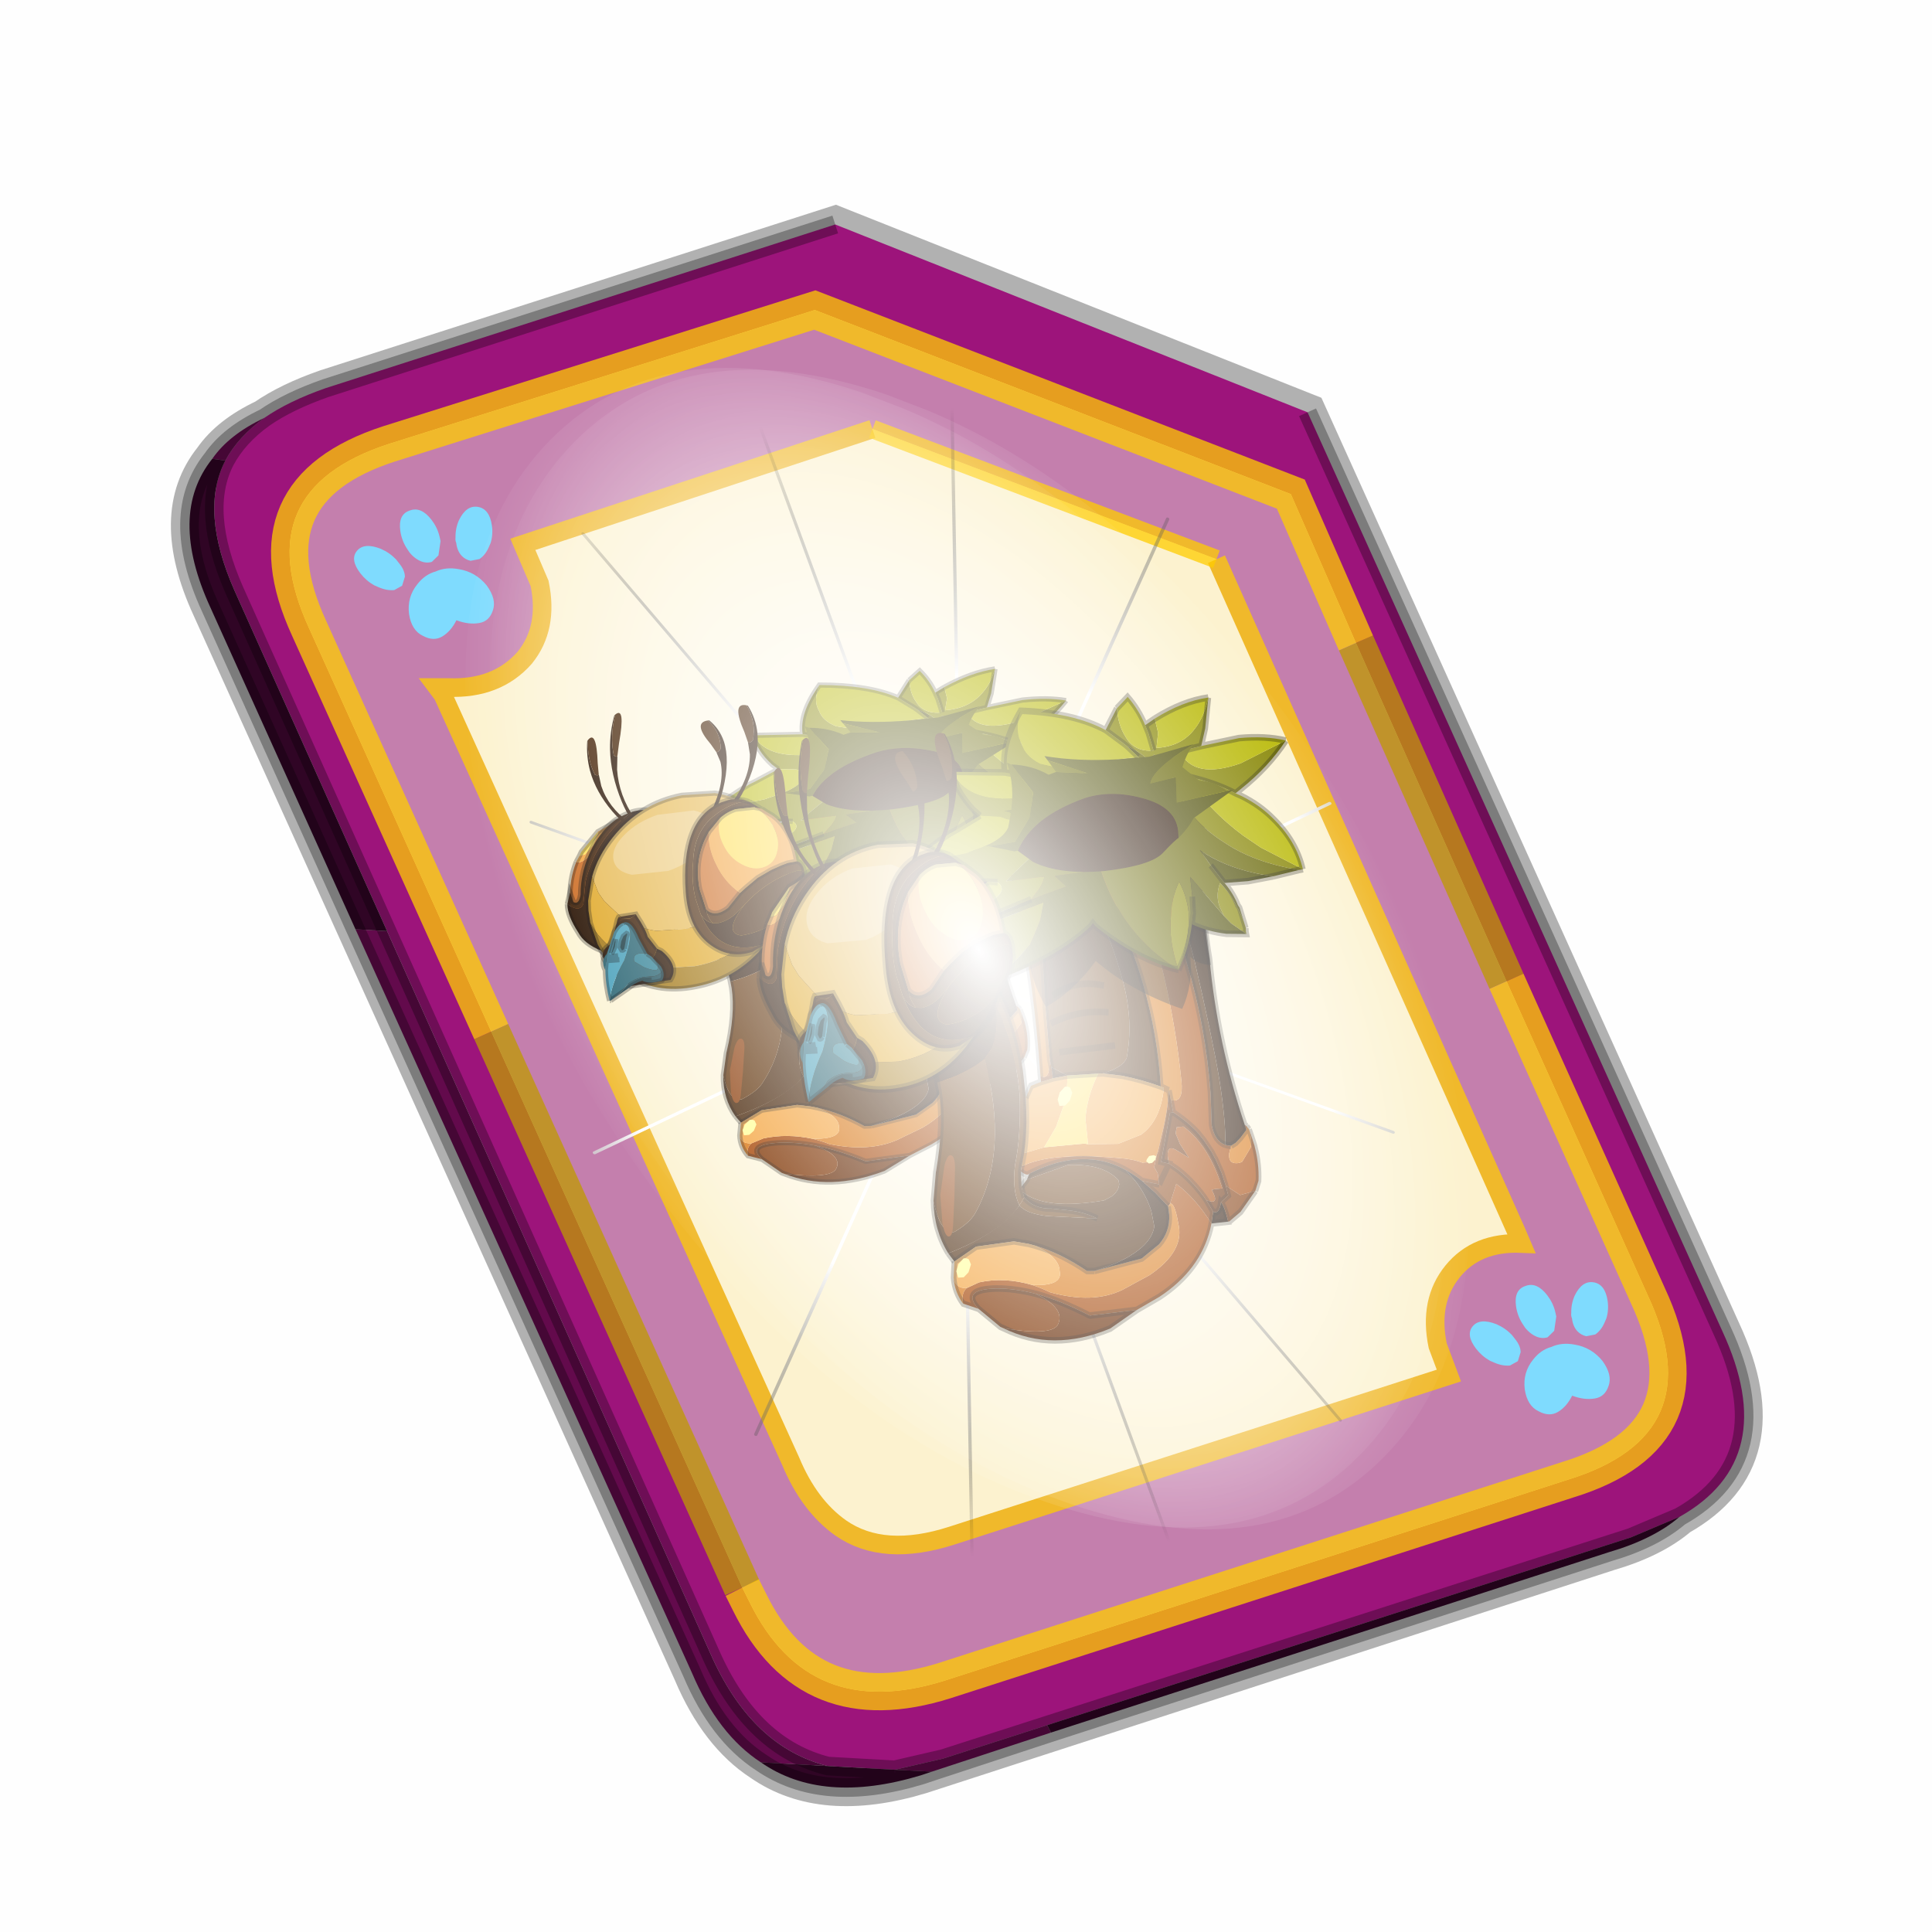 <?xml version='1.0' encoding='UTF-8'?>
<svg xmlns:xlink="http://www.w3.org/1999/xlink" xmlns="http://www.w3.org/2000/svg" version="1.1" width="60px" height="60px" viewBox="0.0 0.0 60.0 60.0"><defs><g id="c1"><path fill="#000000" fill-opacity="0.004" d="M0.0 0.0 L60.0 0.0 60.0 60.0 0.0 60.0 0.0 0.0"/></g><g id="c2"><path fill="none" stroke="#000000" stroke-width="1.0" stroke-opacity="0.302" d="M0.7 12.25 Q-0.45 9.75 0.75 8.25 1.2 7.6 2.15 7.15 2.8 6.7 3.8 6.35 L17.5 1.95 30.2 7.0 41.35 31.7 Q42.95 35.15 40.2 36.7 39.5 37.3 38.3 37.65 L19.8 43.65 Q17.15 44.45 15.5 43.3 14.35 42.55 13.65 40.9 L0.7 12.25"/><path fill="#9d147b" stroke="none" d="M35.55 22.3 L31.5 13.2 29.75 9.2 16.95 4.25 5.5 7.85 Q1.65 9.1 3.35 12.8 L8.25 23.65 15.0 38.6 15.2 39.0 Q16.8 42.25 20.45 41.1 L37.2 35.7 Q41.1 34.5 39.35 30.75 L35.55 22.3 M2.15 7.15 Q2.8 6.7 3.8 6.35 L17.5 1.95 30.2 7.0 41.35 31.7 Q42.95 35.15 40.2 36.7 L38.9 37.25 23.2 42.3 20.4 43.2 19.1 43.5 17.3 43.4 Q15.3 42.9 14.2 40.5 L5.45 20.95 1.35 11.8 Q0.4 9.65 1.1 8.3 1.45 7.65 2.15 7.15"/><path fill="#c47fad" stroke="none" d="M31.5 13.2 L35.55 22.3 39.35 30.75 Q41.1 34.5 37.2 35.7 L20.45 41.1 Q16.8 42.25 15.2 39.0 L15.0 38.6 8.25 23.65 3.35 12.8 Q1.65 9.1 5.5 7.85 L16.95 4.25 29.75 9.2 31.5 13.2 M18.5 7.45 L9.1 10.55 9.55 11.6 Q9.8 12.8 9.15 13.6 8.4 14.45 7.1 14.4 L6.8 14.4 6.95 14.6 16.3 35.2 Q16.8 36.4 17.65 37.0 18.8 37.8 20.65 37.2 L34.0 32.9 33.7 32.1 Q33.45 30.9 34.1 30.1 34.75 29.3 35.95 29.35 L35.8 29.0 27.75 10.95 18.5 7.45"/><path fill="#630a4c" stroke="none" d="M0.75 8.25 Q1.2 7.6 2.15 7.15 1.45 7.65 1.1 8.3 L0.75 8.25 M23.3 42.5 L20.1 43.55 19.1 43.5 20.4 43.2 23.2 42.3 23.3 42.5 M15.5 43.3 Q14.35 42.55 13.65 40.9 L4.6 20.9 5.45 20.95 14.2 40.5 Q15.3 42.9 17.3 43.4 L15.5 43.3"/><path fill="#300525" stroke="none" d="M4.6 20.9 L0.7 12.25 Q-0.45 9.75 0.75 8.25 L1.1 8.3 Q0.4 9.65 1.35 11.8 L5.45 20.95 4.6 20.9 M40.2 36.7 Q39.5 37.3 38.3 37.65 L23.3 42.5 23.2 42.3 38.9 37.25 40.2 36.7 M20.1 43.55 L19.8 43.65 Q17.15 44.45 15.5 43.3 L17.3 43.4 19.1 43.5 20.1 43.55"/><path fill="#fcf2cf" stroke="none" d="M27.75 10.95 L35.8 29.0 35.95 29.35 Q34.75 29.3 34.1 30.1 33.45 30.9 33.7 32.1 L34.0 32.9 20.65 37.2 Q18.8 37.8 17.65 37.0 16.8 36.4 16.3 35.2 L6.95 14.6 6.8 14.4 7.1 14.4 Q8.4 14.45 9.15 13.6 9.8 12.8 9.55 11.6 L9.1 10.55 18.5 7.45 27.75 10.95"/><path fill="none" stroke="#bf9900" stroke-width="1.0" stroke-opacity="0.749" d="M31.5 13.2 L35.55 22.3 M15.0 38.6 L8.25 23.65"/><path fill="none" stroke="#ffcc00" stroke-width="1.0" stroke-opacity="0.749" d="M35.55 22.3 L39.35 30.75 Q41.1 34.5 37.2 35.7 L20.45 41.1 Q16.8 42.25 15.2 39.0 L15.0 38.6 M8.25 23.65 L3.35 12.8 Q1.65 9.1 5.5 7.85 L16.95 4.25 29.75 9.2 31.5 13.2"/><path fill="none" stroke="#000000" stroke-width="0.5" stroke-opacity="0.302" d="M4.6 20.9 L0.7 12.25 Q-0.45 9.75 0.75 8.25 1.2 7.6 2.15 7.15 2.8 6.7 3.8 6.35 L17.5 1.95 M30.2 7.0 L41.35 31.7 Q42.95 35.15 40.2 36.7 39.5 37.3 38.3 37.65 L23.3 42.5 20.1 43.55 19.8 43.65 Q17.15 44.45 15.5 43.3 14.35 42.55 13.65 40.9 L4.6 20.9 M5.45 20.95 L1.35 11.8 Q0.4 9.65 1.1 8.3 1.45 7.65 2.15 7.15 M19.1 43.5 L17.3 43.4 Q15.3 42.9 14.2 40.5 L5.45 20.95 M23.2 42.3 L20.4 43.2 19.1 43.5 M40.2 36.7 L38.9 37.25 23.2 42.3"/><path fill="none" stroke="#f0b92b" stroke-width="0.5" d="M27.75 10.95 L35.8 29.0 35.95 29.35 Q34.75 29.3 34.1 30.1 33.45 30.9 33.7 32.1 L34.0 32.9 20.65 37.2 Q18.8 37.8 17.65 37.0 16.8 36.4 16.3 35.2 L6.95 14.6 6.8 14.4 7.1 14.4 Q8.4 14.45 9.15 13.6 9.8 12.8 9.55 11.6 L9.1 10.55 18.5 7.45"/><path fill="none" stroke="#ffcc00" stroke-width="0.5" stroke-opacity="0.749" d="M18.5 7.45 L27.75 10.95"/></g><g id="c3"><path fill="#7fdbfe" stroke="none" d="M10.75 4.9 Q10.75 4.6 10.9 4.35 11.25 3.45 11.95 2.75 13.3 1.5 14.35 2.1 15.4 2.7 14.95 4.45 14.7 5.4 14.1 6.15 L13.75 6.5 Q13.1 7.15 12.35 7.35 L11.4 7.2 Q10.95 6.9 10.75 6.4 10.5 5.75 10.75 4.9 M7.5 5.9 Q7.0 5.85 6.6 5.5 6.05 5.0 5.8 4.15 L5.7 3.6 Q5.55 2.65 5.8 1.7 6.25 0.0 7.5 0.0 L7.6 0.0 Q8.85 0.0 9.3 1.7 9.55 2.65 9.4 3.6 L9.3 4.15 8.5 5.5 7.6 5.9 7.5 5.9 M4.35 4.9 Q4.6 5.75 4.35 6.4 L3.7 7.2 2.75 7.35 Q2.0 7.15 1.35 6.5 L1.0 6.15 Q0.4 5.4 0.15 4.45 -0.3 2.7 0.75 2.1 1.8 1.5 3.15 2.75 3.85 3.45 4.2 4.35 L4.35 4.9 M5.5 13.7 Q4.45 13.9 3.65 12.95 2.75 12.0 3.2 10.25 3.7 8.5 5.25 7.6 6.4 6.9 7.55 7.0 8.75 6.9 9.9 7.6 11.45 8.5 11.95 10.25 12.35 12.0 11.5 12.95 10.7 13.9 9.65 13.7 8.55 13.5 7.55 12.6 6.55 13.5 5.5 13.7"/></g><g id="c4"><g><use transform="matrix(1.0,0.0,0.0,1.0,0.0,0.0)" xlink:href="#c3"/></g></g><radialGradient gradientUnits="userSpaceOnUse" r="819.2" cx="0" cy="0" spreadMethod="pad" gradientTransform="matrix(0.091,0.0,0.0,0.091,0.6,3.4)" id="gradient1"><stop offset="0.0" stop-color="#ffffff"/><stop offset="1.0" stop-color="#ffffff" stop-opacity="0.0"/></radialGradient><g id="c5"><path stroke="none" fill="url(#gradient1)" d="M36.65 -54.65 Q60.05 -42.0 69.75 -17.95 80.55 8.9 68.0 34.1 55.45 59.35 26.8 68.2 -1.8 77.05 -29.7 64.3 -57.6 51.6 -68.45 24.75 -79.3 -2.05 -66.75 -27.25 L-66.7 -27.3 Q-54.1 -52.5 -25.5 -61.4 3.1 -70.2 31.0 -57.5 L36.65 -54.65"/></g><g id="c6"><g><use transform="matrix(1.0,0.0,0.0,1.0,0.0,0.0)" xlink:href="#c5"/></g></g><radialGradient gradientUnits="userSpaceOnUse" r="819.2" cx="0" cy="0" spreadMethod="pad" gradientTransform="matrix(0.209,0.0,0.0,0.177,67.15,107.2)" id="gradient2"><stop offset="0.357" stop-color="#ffffff"/><stop offset="0.671" stop-opacity="0.0"/></radialGradient><g id="c7"><path fill="none" stroke-linejoin="round" stroke-linecap="round" stroke="url(#gradient2)" stroke-width="0.5" d="M136.55 165.8 L68.6 106.0 68.4 106.0 118.25 201.5 M68.3 105.8 L68.35 105.8 68.3 105.8 68.3 105.85 68.4 106.0 68.3 106.0 86.55 211.5 M68.3 105.8 L68.3 105.85 68.3 106.0 68.15 105.95 18.25 151.55 M68.3 105.85 L68.25 105.85 68.3 106.0 50.0 193.2 M68.25 105.85 L68.15 105.95 0.05 97.7 M68.3 105.85 L68.25 105.8 68.25 105.85 M68.25 105.8 L68.2 105.7 0.0 45.7 M68.3 105.8 L68.25 105.75 68.25 105.8 M68.25 105.75 L68.2 105.7 18.25 10.05 M68.6 106.0 L68.35 105.8 118.25 60.15 M86.6 18.35 L68.3 105.8 M136.6 114.25 L68.6 106.0 M68.25 105.75 L49.95 0.05"/></g><g id="c8"><g><use transform="matrix(1.0,0.0,0.0,1.0,0.0,0.0)" xlink:href="#c7"/></g></g><g id="c9"><g><use transform="matrix(1.0,0.0,0.0,1.0,0.0,0.0)" xlink:href="#c2"/></g><g><use transform="matrix(0.239,-0.087,0.1,0.234,34.25,31.15)" xlink:href="#c4"/></g><g><use transform="matrix(0.239,-0.087,0.1,0.234,4.25,10.3)" xlink:href="#c4"/></g><g><use transform="matrix(0.141,-0.038,0.111,0.226,20.25,20.65)" filter="url(#filter7)" xlink:href="#c6"/></g><g><use transform="matrix(-0.155,0.051,0.084,0.147,22.6,3.15)" filter="url(#filter8)" xlink:href="#c8"/></g></g><filter id="filter7"><feColorMatrix in="SourceGraphic" type="matrix" values="0.0 0.0 0.0 0.0 0.797 0.0 0.0 0.0 0.0 0.598 0.0 0.0 0.0 0.0 0.199 0.0 0.0 0.0 1.0 0.0" result="cxform"/><feComposite operator="in" in2="SourceGraphic" result="color-xform"/></filter><filter id="filter8"><feColorMatrix in="SourceGraphic" type="matrix" values="0.0 0.0 0.0 0.0 0.996 0.0 0.0 0.0 0.0 0.996 0.0 0.0 0.0 0.0 0.996 0.0 0.0 0.0 1.0 0.0" result="cxform"/><feComposite operator="in" in2="SourceGraphic" result="color-xform"/></filter><g id="c10"><path fill="#a34100" stroke="none" d="M24.25 16.95 L23.1 13.2 26.1 13.05 26.0 15.6 Q24.75 14.75 24.25 16.95 M25.8 27.9 L25.8 27.3 Q26.15 28.9 26.9 28.4 L26.95 28.85 25.85 28.75 25.8 27.9 M11.9 36.15 Q12.75 35.75 12.75 34.5 L12.3 32.1 Q11.6 27.05 12.15 22.25 12.5 18.75 11.95 15.75 L11.0 12.5 16.55 12.8 Q14.7 17.3 14.4 22.5 14.2 26.75 14.65 30.8 L14.7 31.15 Q14.95 32.45 15.9 32.05 L15.9 33.0 Q14.85 33.85 14.1 34.85 L13.7 35.5 13.2 36.5 13.05 36.95 13.0 37.05 12.85 37.6 12.7 38.15 12.55 39.2 11.45 40.1 10.05 40.0 9.6 39.3 Q9.25 38.05 9.35 36.75 L9.35 36.65 9.45 35.95 9.55 35.35 Q9.45 36.15 9.7 36.7 L10.7 37.65 10.95 37.7 Q12.0 37.7 11.7 36.85 L11.4 36.3 11.65 36.25 11.9 36.15 M18.35 38.15 L18.3 37.3 18.5 36.8 18.05 35.9 Q18.45 36.5 19.3 36.3 L19.35 36.35 19.45 36.3 Q20.0 36.0 20.9 35.75 27.15 34.15 30.1 34.85 L30.1 34.9 30.1 34.85 30.15 34.85 30.1 34.9 30.25 35.2 Q29.8 35.65 29.55 35.5 25.9 34.6 23.1 35.55 22.05 35.9 21.05 36.6 20.55 36.95 20.0 37.45 L19.8 37.65 18.35 38.15 M14.5 40.0 Q13.35 40.6 13.85 39.3 L13.5 39.3 12.9 39.35 Q13.3 36.0 15.25 34.2 L15.85 34.15 16.05 34.6 15.85 35.45 15.3 36.6 16.2 35.9 Q17.2 35.1 17.15 36.75 L16.6 37.2 Q15.5 38.2 14.65 39.7 L14.5 40.0 M14.45 41.8 Q15.4 39.7 16.85 38.35 L17.75 39.75 Q17.4 39.65 17.35 40.75 L17.35 41.6 Q17.45 43.55 20.75 44.75 L23.35 45.45 Q26.2 46.1 29.75 44.6 30.45 44.15 31.2 43.8 33.5 42.8 35.8 42.85 L37.0 43.1 Q37.6 43.45 37.55 44.2 L36.3 44.8 Q37.55 43.1 34.4 43.55 32.8 43.8 31.05 44.5 29.0 45.35 26.75 46.85 L26.65 46.9 22.45 47.15 20.25 46.5 Q16.25 45.1 14.65 42.2 L14.45 41.8 M9.85 34.95 L9.8 35.35 9.7 35.1 9.85 34.95"/><path fill="#5e3108" stroke="none" d="M23.1 13.2 L24.25 16.95 25.3 23.4 25.8 27.3 25.8 27.9 24.55 28.75 21.8 29.05 21.4 29.1 Q19.6 28.95 19.1 28.35 L19.05 28.3 Q17.85 25.75 18.05 22.75 18.5 17.1 20.7 13.35 L23.1 13.2 M30.45 36.35 L30.45 36.75 Q28.8 38.45 23.45 38.55 L22.7 38.35 Q22.0 38.05 21.85 37.55 L21.85 37.25 Q22.9 35.8 26.0 35.4 L29.85 35.9 30.45 36.35 M30.4 37.2 L30.95 37.7 Q30.55 38.4 28.7 38.9 L24.35 39.8 Q25.35 39.15 26.65 38.8 L28.2 38.4 Q29.7 38.2 30.4 37.2 M24.85 26.9 L19.85 27.2 24.85 26.9 M24.45 22.6 Q22.2 21.7 19.8 22.6 22.2 21.7 24.45 22.6 M25.1 24.65 Q22.45 24.0 19.85 24.65 22.45 24.0 25.1 24.65"/><path fill="#d8730e" stroke="none" d="M24.25 16.95 Q24.75 14.75 26.0 15.6 25.9 21.55 26.9 28.4 26.15 28.9 25.8 27.3 L25.3 23.4 24.25 16.95 M11.4 36.3 L11.7 36.85 Q12.0 37.7 10.95 37.7 L10.7 37.65 9.7 36.7 Q9.45 36.15 9.55 35.35 L9.7 35.1 9.8 35.35 10.45 35.85 10.95 36.15 11.25 36.25 11.4 36.3 M15.9 32.05 Q14.95 32.45 14.7 31.15 L14.65 30.8 Q14.2 26.75 14.4 22.5 14.7 17.3 16.55 12.8 L19.7 13.4 Q17.2 16.55 16.45 22.2 15.95 26.05 16.4 29.8 L16.55 30.9 16.3 31.05 15.9 31.3 16.3 31.05 Q17.15 33.45 19.1 34.2 L21.25 34.55 23.9 34.15 24.2 34.05 27.8 33.75 29.7 33.9 30.1 34.85 Q27.15 34.15 20.9 35.75 20.0 36.0 19.45 36.3 L19.35 36.35 19.3 36.3 Q18.45 36.5 18.05 35.9 L17.9 35.7 17.25 34.45 Q16.4 32.9 15.9 31.3 L15.9 32.05 M17.75 39.75 L17.95 39.9 18.0 40.55 Q18.2 41.8 19.4 42.6 L21.15 43.4 25.5 43.65 26.15 43.55 Q28.15 41.85 30.2 40.95 28.35 42.15 28.55 43.15 28.5 44.35 31.2 43.8 30.45 44.15 29.75 44.6 26.2 46.1 23.35 45.45 L20.75 44.75 Q17.45 43.55 17.35 41.6 L17.35 40.75 Q17.4 39.65 17.75 39.75 M37.95 42.15 Q38.1 43.25 37.55 44.2 37.6 43.45 37.0 43.1 38.0 42.95 37.95 42.15"/><path fill="#452306" stroke="none" d="M20.7 13.35 Q18.5 17.1 18.05 22.75 17.85 25.75 19.05 28.3 L19.1 28.35 Q19.6 28.95 21.4 29.1 L19.75 29.55 Q18.15 30.1 16.55 30.9 L16.4 29.8 Q15.95 26.05 16.45 22.2 17.2 16.55 19.7 13.4 L20.7 13.35 M24.55 28.75 L25.8 27.9 25.85 28.75 24.55 28.75 M11.95 15.75 Q12.5 18.75 12.15 22.25 11.6 27.05 12.3 32.1 L12.75 34.5 Q12.75 35.75 11.9 36.15 11.45 34.55 11.3 31.25 11.2 27.95 11.45 22.0 L11.95 15.75 M21.05 36.6 Q22.05 35.9 23.1 35.55 25.9 34.6 29.55 35.5 L29.85 35.9 26.0 35.4 Q22.9 35.8 21.85 37.25 L21.85 37.55 Q22.0 38.05 22.7 38.35 L23.45 38.55 Q28.8 38.45 30.45 36.75 L30.4 37.2 Q29.7 38.2 28.2 38.4 L26.65 38.8 Q25.35 39.15 24.35 39.8 L28.7 38.9 Q30.55 38.4 30.95 37.7 33.2 39.5 38.0 40.25 L37.6 40.95 35.45 40.15 32.05 40.3 30.8 40.7 30.2 40.95 Q28.15 41.85 26.15 43.55 L25.5 43.65 Q22.85 43.4 21.35 42.75 19.9 42.15 19.5 41.2 L19.5 40.05 Q19.65 38.75 20.45 37.45 L21.05 36.6"/><path fill="#291303" stroke="none" d="M11.95 15.75 L11.45 22.0 Q11.2 27.95 11.3 31.25 11.45 34.55 11.9 36.15 L11.65 36.25 11.4 36.3 11.25 36.25 10.95 36.15 10.45 35.85 9.8 35.35 9.85 34.95 Q10.85 28.5 10.1 22.1 9.95 16.45 7.75 10.8 L11.0 12.5 11.95 15.75 M14.1 40.95 L14.45 41.8 12.95 41.9 Q13.0 40.75 13.25 40.35 13.6 41.25 14.1 40.95 M17.95 39.9 L18.85 38.7 19.8 37.65 20.0 37.45 Q20.55 36.95 21.05 36.6 L20.45 37.45 Q19.65 38.75 19.5 40.05 L19.5 41.2 Q19.9 42.15 21.35 42.75 22.85 43.4 25.5 43.65 L21.15 43.4 19.4 42.6 Q18.2 41.8 18.0 40.55 L17.95 39.9"/><path fill="#f4a33c" stroke="none" d="M21.4 29.1 L21.8 29.05 Q23.2 30.6 23.7 32.25 L23.9 34.15 21.25 34.55 19.1 34.2 Q17.15 33.45 16.3 31.05 L16.55 30.9 Q18.15 30.1 19.75 29.55 L21.4 29.1 M29.7 33.9 L27.8 33.75 26.4 32.4 25.3 30.8 Q24.75 29.8 24.55 28.75 L25.85 28.75 26.95 28.85 27.3 28.9 27.9 29.0 28.55 29.8 28.75 30.9 Q29.1 32.45 29.7 33.9 M37.6 40.95 L37.95 42.15 Q38.0 42.95 37.0 43.1 L35.8 42.85 Q33.5 42.8 31.2 43.8 28.5 44.35 28.55 43.15 28.35 42.15 30.2 40.95 L30.8 40.7 32.05 40.3 35.45 40.15 37.6 40.95"/><path fill="#652801" stroke="none" d="M12.55 39.2 L12.7 38.15 12.85 37.6 13.0 37.05 13.05 36.95 13.2 36.5 13.7 35.5 14.1 34.85 Q14.85 33.85 15.9 33.0 L16.2 33.0 17.8 36.5 17.15 36.75 Q17.2 35.1 16.2 35.9 L15.3 36.6 15.85 35.45 16.05 34.6 15.85 34.15 15.25 34.2 Q13.3 36.0 12.9 39.35 L13.5 39.3 13.85 39.3 Q13.35 40.6 14.5 40.0 L14.1 40.95 Q13.6 41.25 13.25 40.35 L12.5 39.95 12.55 39.2 M34.45 46.6 Q30.55 49.1 25.1 48.15 L22.45 47.15 26.65 46.9 26.75 46.85 Q29.0 45.35 31.05 44.5 28.6 46.05 29.65 47.15 30.45 47.85 34.45 46.6"/><path fill="#7e3301" stroke="none" d="M10.05 40.0 L11.45 40.1 12.55 39.2 12.5 39.95 13.25 40.35 Q13.0 40.75 12.95 41.9 L12.85 41.9 11.7 41.35 10.05 40.0 M15.9 33.0 L15.9 32.05 15.9 31.3 Q16.4 32.9 17.25 34.45 L17.9 35.7 18.05 35.9 18.5 36.8 18.3 37.3 18.35 38.15 17.15 36.75 18.35 38.15 19.8 37.65 18.85 38.7 17.95 39.9 17.75 39.75 16.85 38.35 Q15.4 39.7 14.45 41.8 L14.1 40.95 14.5 40.0 14.65 39.7 Q15.5 38.2 16.6 37.2 L17.15 36.75 17.8 36.5 16.2 33.0 15.9 33.0 M36.3 44.8 L34.7 46.45 34.45 46.6 Q30.45 47.85 29.65 47.15 28.6 46.05 31.05 44.5 32.8 43.8 34.4 43.55 37.55 43.1 36.3 44.8"/><path fill="#ffde4f" stroke="none" d="M21.8 29.05 L24.55 28.75 Q24.75 29.8 25.3 30.8 L26.4 32.4 27.8 33.75 24.2 34.05 23.9 34.15 23.7 32.25 Q23.2 30.6 21.8 29.05"/><path fill="none" stroke="#000000" stroke-width="0.5" stroke-opacity="0.302" d="M23.1 13.2 L24.25 16.95 Q24.75 14.75 26.0 15.6 L26.1 13.05 23.1 13.2 20.7 13.35 M21.4 29.1 L21.8 29.05 24.55 28.75 M25.8 27.9 L25.8 27.3 25.3 23.4 24.25 16.95 M11.9 36.15 Q12.75 35.75 12.75 34.5 L12.3 32.1 Q11.6 27.05 12.15 22.25 12.5 18.75 11.95 15.75 M11.9 36.15 L11.65 36.25 11.4 36.3 M9.55 35.35 L9.45 35.95 9.35 36.65 9.35 36.75 Q9.25 38.05 9.6 39.3 L10.05 40.0 M12.55 39.2 L12.7 38.15 12.85 37.6 13.0 37.05 13.05 36.95 13.2 36.5 13.7 35.5 14.1 34.85 Q14.85 33.85 15.9 33.0 L15.9 32.05 M16.55 12.8 L11.0 12.5 11.95 15.75 M16.55 12.8 L19.7 13.4 20.7 13.35 M16.55 30.9 L16.4 29.8 Q15.95 26.05 16.45 22.2 17.2 16.55 19.7 13.4 M9.85 34.95 Q10.85 28.5 10.1 22.1 9.95 16.45 7.75 10.8 L11.0 12.5 M16.55 30.9 Q18.15 30.1 19.75 29.55 L21.4 29.1 M9.8 35.35 L10.45 35.85 10.95 36.15 11.25 36.25 11.4 36.3 M15.9 33.0 L16.2 33.0 17.8 36.5 17.15 36.75 18.35 38.15 M15.9 31.3 L15.9 32.05 M15.9 31.3 L16.3 31.05 16.55 30.9 M17.15 36.75 L16.6 37.2 Q15.5 38.2 14.65 39.7 L14.5 40.0 14.1 40.95 14.45 41.8 12.95 41.9 Q13.0 40.75 13.25 40.35 13.6 41.25 14.1 40.95 M17.95 39.9 L18.85 38.7 19.8 37.65 18.35 38.15 M9.85 34.95 L9.8 35.35 M9.7 35.1 L9.55 35.35 M9.7 35.1 L9.85 34.95 M19.8 37.65 L20.0 37.45 Q20.55 36.95 21.05 36.6 22.05 35.9 23.1 35.55 25.9 34.6 29.55 35.5 29.8 35.65 30.25 35.2 M17.95 39.9 L18.0 40.55 Q18.2 41.8 19.4 42.6 L21.15 43.4 25.5 43.65 M13.25 40.35 L12.5 39.95 12.55 39.2 M12.95 41.9 L12.85 41.9 11.7 41.35 10.05 40.0 M22.45 47.15 L20.25 46.5 Q16.25 45.1 14.65 42.2 L14.45 41.8 M37.6 40.95 L37.95 42.15 Q38.1 43.25 37.55 44.2 L36.3 44.8 34.7 46.45 34.45 46.6 Q30.55 49.1 25.1 48.15 L22.45 47.15 26.65 46.9 26.75 46.85 Q29.0 45.35 31.05 44.5 32.8 43.8 34.4 43.55 37.55 43.1 36.3 44.8 M25.85 28.75 L25.8 27.9 M26.95 28.85 L26.9 28.4 Q25.9 21.55 26.0 15.6 M28.55 29.8 L27.9 29.0 27.3 28.9 26.95 28.85 25.85 28.75 24.55 28.75 M29.55 35.5 L29.85 35.9 30.45 36.35 M30.2 40.95 Q28.15 41.85 26.15 43.55 L25.5 43.65 M30.4 37.2 Q29.7 38.2 28.2 38.4 L26.65 38.8 Q25.35 39.15 24.35 39.8 M30.2 40.95 L30.8 40.7 32.05 40.3 35.45 40.15 37.6 40.95 M19.85 24.65 Q22.45 24.0 25.1 24.65 M19.8 22.6 Q22.2 21.7 24.45 22.6 M19.85 27.2 L24.85 26.9"/><path fill="none" stroke="#000000" stroke-width="0.5" stroke-opacity="0.302" d="M30.1 34.9 L30.1 34.85 M38.0 40.25 L37.6 40.95"/><path fill="#291303" stroke="none" d="M29.85 20.0 Q31.4 17.0 34.45 15.15 37.1 13.2 40.2 14.05 43.55 15.2 44.85 17.75 38.85 19.75 36.4 25.6 36.05 26.45 36.05 27.4 33.6 27.25 31.5 26.35 L30.75 25.7 Q29.7 24.5 29.65 22.45 29.6 21.35 29.85 20.0"/><path fill="#452306" stroke="none" d="M29.65 22.45 Q29.7 24.5 30.75 25.7 L31.5 26.35 Q30.95 33.6 34.95 37.65 35.6 38.3 37.1 38.75 38.35 38.75 38.4 36.15 38.85 38.35 38.0 40.25 32.9 39.45 30.95 37.7 31.35 36.5 30.65 34.65 29.65 32.65 29.05 29.55 28.55 25.5 29.65 22.45"/><path fill="#5e3108" stroke="none" d="M29.85 20.0 Q29.6 21.35 29.65 22.45 28.55 25.5 29.05 29.55 29.65 32.65 30.65 34.65 31.35 36.5 30.95 37.7 L30.4 37.2 30.45 36.35 30.25 35.2 30.1 34.85 29.65 33.9 Q29.05 32.4 28.75 30.85 L28.55 29.75 28.35 27.75 Q28.25 26.0 28.45 24.4 28.8 21.95 29.85 20.0 M31.5 26.35 Q33.6 27.25 36.05 27.4 L36.05 28.05 Q36.15 30.55 37.65 33.95 L37.7 34.05 38.4 36.15 Q38.35 38.75 37.1 38.75 35.6 38.3 34.95 37.65 30.95 33.6 31.5 26.35"/><path fill="none" stroke="#000000" stroke-width="0.5" stroke-opacity="0.302" d="M36.05 27.4 Q36.05 26.45 36.4 25.6 38.85 19.75 44.85 17.75 43.55 15.2 40.2 14.05 37.1 13.2 34.45 15.15 31.4 17.0 29.85 20.0 M36.05 27.4 L36.05 28.05 Q36.15 30.55 37.65 33.95 L37.7 34.05 38.4 36.15 Q38.85 38.35 38.0 40.25 M30.4 37.2 L30.45 36.35 30.25 35.2 30.1 34.85 29.65 33.9 Q29.05 32.4 28.75 30.85 L28.55 29.75 28.35 27.75 Q28.25 26.0 28.45 24.4 28.8 21.95 29.85 20.0"/><path fill="#000000" fill-opacity="0.502" d="M9.85 19.7 L19.4 16.15 25.95 19.7 Q26.0 21.5 25.25 23.35 22.55 22.6 20.1 20.65 17.55 23.4 13.35 25.45 12.0 23.85 11.75 21.7 11.25 22.35 10.1 22.6 L9.85 19.7"/><path fill="#8c3f0d" stroke="none" d="M36.1 33.0 Q36.4 32.9 36.85 33.7 L37.7 35.8 38.0 37.95 Q38.0 38.9 37.7 39.0 37.35 39.1 37.1 38.25 L36.5 36.15 35.95 34.0 Q35.75 33.1 36.1 33.0"/><path fill="#868502" stroke="none" d="M0.75 16.8 Q4.55 15.6 6.75 13.75 9.45 11.6 9.85 9.45 9.9 9.05 9.55 8.2 L11.3 8.05 9.8 6.6 Q10.65 6.75 11.5 7.25 11.2 6.75 11.45 6.15 L12.15 6.5 Q12.35 5.95 13.7 5.15 L14.0 4.85 14.6 4.3 15.3 3.65 13.95 2.2 Q14.1 3.5 13.7 4.35 13.2 5.7 11.45 5.85 L11.6 4.5 11.75 3.85 10.8 3.5 10.75 4.6 11.15 5.7 Q8.95 5.95 7.5 4.85 6.45 4.1 5.75 2.7 L6.55 4.95 7.2 6.2 8.3 6.25 9.15 6.3 Q8.45 8.6 4.05 8.05 L-0.3 7.0 Q1.65 8.7 4.45 9.95 L5.0 10.2 Q6.65 9.1 8.95 8.25 7.65 11.05 5.05 13.45 L3.7 14.6 0.4 16.8 0.75 16.8 M12.9 6.1 L12.7 6.4 18.1 6.5 17.85 7.7 19.2 7.3 21.3 6.65 Q21.05 7.5 20.2 8.4 L25.55 8.2 Q22.35 9.45 21.95 11.0 24.15 12.0 26.6 13.45 L23.15 13.65 Q23.5 14.3 24.2 14.75 L24.7 15.15 27.85 15.7 27.9 15.7 29.3 15.8 31.65 15.5 31.55 15.4 28.2 14.7 Q26.55 14.15 27.35 13.4 L28.25 13.2 28.8 13.15 31.45 12.4 34.65 10.85 29.6 10.8 28.9 10.7 Q25.5 10.3 25.1 9.0 L26.1 8.55 27.75 8.2 28.25 7.65 Q29.45 6.0 29.45 4.55 28.65 7.0 24.5 7.4 L23.4 7.45 Q21.0 7.5 22.15 6.35 L22.75 6.05 24.85 5.35 Q24.8 3.3 22.4 1.0 23.3 2.35 22.9 3.45 22.75 4.45 21.6 5.2 L21.2 5.35 20.25 5.7 12.9 6.1 M13.0 22.5 Q13.4 20.2 12.75 18.4 12.4 17.05 11.45 15.95 11.0 17.15 11.15 18.5 11.5 20.35 13.0 22.5 M8.1 19.15 L8.25 18.65 Q8.6 17.65 7.9 16.65 7.15 17.5 6.8 18.7 L6.75 18.8 Q6.5 19.45 6.4 20.35 L6.45 20.6 6.45 20.8 7.6 19.8 8.1 19.15 M28.2 16.25 L27.8 16.2 23.65 15.55 24.25 16.8 24.95 17.7 25.6 18.5 26.65 19.2 Q27.65 19.75 28.85 20.6 29.25 19.15 28.75 17.5 L28.2 16.25"/><path fill="#656401" stroke="none" d="M13.7 5.15 Q12.35 5.95 12.15 6.5 L11.45 6.15 Q11.2 6.75 11.5 7.25 10.65 6.75 9.8 6.6 L11.3 8.05 9.55 8.2 Q9.9 9.05 9.85 9.45 9.45 11.6 6.75 13.75 4.55 15.6 0.75 16.8 L3.1 16.9 Q6.85 15.85 9.1 13.9 L8.4 15.2 7.5 16.7 Q6.9 17.6 6.7 18.55 L6.6 18.75 6.4 20.35 Q6.5 19.45 6.75 18.8 L6.8 18.7 Q7.15 17.5 7.9 16.65 8.6 17.65 8.25 18.65 L8.1 19.15 10.4 15.75 10.55 17.25 10.75 18.5 11.05 19.3 Q11.75 21.1 13.0 22.5 17.35 19.1 18.1 13.95 L22.25 13.75 21.4 14.7 24.7 15.15 24.2 14.75 Q23.5 14.3 23.15 13.65 L26.6 13.45 Q24.15 12.0 21.95 11.0 22.35 9.45 25.55 8.2 L20.2 8.4 Q21.05 7.5 21.3 6.65 L19.2 7.3 17.85 7.7 18.1 6.5 12.7 6.4 12.9 6.1 13.7 5.15 M13.0 22.5 Q11.5 20.35 11.15 18.5 11.0 17.15 11.45 15.95 12.4 17.05 12.75 18.4 13.4 20.2 13.0 22.5"/><path fill="#b8b803" stroke="none" d="M0.4 16.8 L3.7 14.6 5.05 13.45 Q7.65 11.05 8.95 8.25 6.65 9.1 5.0 10.2 L4.5 10.5 Q3.05 11.45 2.15 12.6 0.5 14.6 0.4 16.8 M-0.3 7.0 L4.05 8.05 Q8.45 8.6 9.15 6.3 L8.3 6.25 7.2 6.2 3.75 6.15 Q1.4 6.35 -0.3 7.0 M5.75 2.7 Q6.45 4.1 7.5 4.85 8.95 5.95 11.15 5.7 L10.75 4.6 10.8 3.5 Q8.05 2.6 5.75 2.7 M11.75 3.85 L11.6 4.5 11.45 5.85 Q13.2 5.7 13.7 4.35 14.1 3.5 13.95 2.2 L12.8 1.5 Q12.05 2.6 11.75 3.85 M15.3 3.65 L14.6 4.3 14.0 4.85 13.7 5.15 12.9 6.1 20.25 5.7 21.2 5.35 21.6 5.2 Q22.75 4.45 22.9 3.45 23.3 2.35 22.4 1.0 17.8 1.9 15.3 3.65 M29.45 4.55 L24.85 5.35 22.75 6.05 22.15 6.35 Q21.0 7.5 23.4 7.45 L24.5 7.4 Q28.65 7.0 29.45 4.55 M27.75 8.2 L26.1 8.55 25.1 9.0 Q25.5 10.3 28.9 10.7 L29.6 10.8 34.65 10.85 Q32.8 9.85 30.7 9.1 L30.15 8.95 27.75 8.2 M28.25 13.2 L27.35 13.4 Q26.55 14.15 28.2 14.7 L31.55 15.4 Q30.25 14.35 28.65 13.45 L28.25 13.2"/><path fill="#4b4b01" stroke="none" d="M24.7 15.15 L21.4 14.7 22.25 13.75 18.1 13.95 Q17.35 19.1 13.0 22.5 16.5 21.15 19.55 18.05 L19.7 17.8 19.95 18.0 Q23.3 19.8 28.85 20.6 27.65 19.75 26.65 19.2 L25.6 18.5 24.95 17.7 24.25 16.8 23.65 15.55 27.8 16.2 28.2 16.25 27.95 15.75 27.85 15.7 24.7 15.15 M11.05 19.3 L10.75 18.5 10.55 17.25 10.4 15.75 8.1 19.15 7.6 19.8 6.45 20.8 8.2 20.5 Q9.85 20.05 11.05 19.3 M7.5 16.7 L8.4 15.2 9.1 13.9 Q6.85 15.85 3.1 16.9 L5.4 16.9 7.5 16.7"/><path fill="none" stroke="#000000" stroke-width="0.5" stroke-opacity="0.302" d="M0.75 16.8 L0.4 16.8 M8.95 8.25 Q6.65 9.1 5.0 10.2 L4.45 9.95 Q1.65 8.7 -0.3 7.0 M9.15 6.3 L8.3 6.25 7.2 6.2 6.55 4.95 5.75 2.7 M10.8 3.5 L11.75 3.85 11.6 4.5 11.45 5.85 M13.95 2.2 L15.3 3.65 14.6 4.3 14.0 4.85 13.7 5.15 12.9 6.1 M13.0 22.5 Q11.75 21.1 11.05 19.3 L10.75 18.5 10.55 17.25 M6.4 20.35 L6.6 18.75 6.7 18.55 Q6.9 17.6 7.5 16.7 L8.4 15.2 M3.1 16.9 L0.75 16.8 M7.2 6.2 L3.75 6.15 Q1.4 6.35 -0.3 7.0 M10.8 3.5 Q8.05 2.6 5.75 2.7 M24.85 5.35 Q24.8 3.3 22.4 1.0 17.8 1.9 15.3 3.65 M29.45 4.55 L24.85 5.35 22.75 6.05 22.15 6.35 M29.45 4.55 Q29.45 6.0 28.25 7.65 L27.75 8.2 M34.65 10.85 L31.45 12.4 28.8 13.15 28.25 13.2 27.35 13.4 M31.55 15.4 L31.65 15.5 29.3 15.8 27.9 15.7 27.85 15.7 24.7 15.15 M13.95 2.2 L12.8 1.5 Q12.05 2.6 11.75 3.85 M34.65 10.85 Q32.8 9.85 30.7 9.1 L30.15 8.95 27.75 8.2 M31.55 15.4 Q30.25 14.35 28.65 13.45 L28.25 13.2 M28.85 20.6 Q23.3 19.8 19.95 18.0 L19.7 17.8 19.55 18.05 Q16.5 21.15 13.0 22.5 M27.85 15.7 L27.95 15.75 28.2 16.25 28.75 17.5 Q29.25 19.15 28.85 20.6 M5.0 10.2 L4.5 10.5 Q3.05 11.45 2.15 12.6 0.5 14.6 0.4 16.8 M11.05 19.3 Q9.85 20.05 8.2 20.5 L6.45 20.8 6.45 20.6 6.4 20.35 M3.1 16.9 L5.4 16.9 7.5 16.7"/><path fill="#4b4b01" stroke="none" d="M25.05 11.35 Q23.25 9.05 18.3 8.4 15.85 8.15 13.3 9.2 10.3 10.4 10.7 12.4 L10.75 12.7 Q9.65 12.05 9.1 11.45 L5.15 9.9 5.7 9.9 10.3 10.05 9.95 8.15 12.3 8.25 Q11.85 7.2 7.85 5.95 L11.95 6.25 14.65 6.0 Q18.25 5.6 21.1 4.7 L20.9 5.05 17.6 6.6 20.35 6.05 21.05 6.15 Q22.35 5.2 24.15 4.85 L22.7 7.25 23.45 9.05 25.15 10.65 27.5 10.6 25.35 11.35 25.05 11.35"/><path fill="#291303" stroke="none" d="M10.75 12.7 L10.7 12.4 Q10.3 10.4 13.3 9.2 15.85 8.15 18.3 8.4 23.25 9.05 25.05 11.35 L23.9 12.4 Q21.8 13.75 17.75 14.1 13.65 14.35 12.4 13.6 11.1 12.8 10.75 12.7"/><path fill="#656401" stroke="none" d="M27.5 10.6 L25.15 10.65 23.45 9.05 22.7 7.25 24.15 4.85 24.5 4.65 Q24.15 6.55 25.1 8.65 L25.4 9.3 25.5 9.5 Q26.15 10.25 27.8 10.55 L27.5 10.6 M20.35 6.05 L17.6 6.6 20.9 5.05 20.35 6.05 M7.85 5.95 Q11.85 7.2 12.3 8.25 L9.95 8.15 10.3 10.05 5.7 9.9 Q6.65 9.0 7.95 8.75 L9.2 7.5 Q8.7 6.65 7.85 5.95"/><path fill="#cc6b22" stroke="none" d="M48.25 13.25 Q49.25 14.85 49.5 16.7 49.8 19.1 48.55 20.6 47.35 22.05 45.3 21.75 43.25 21.45 41.65 19.55 39.95 17.7 39.7 15.25 39.4 12.9 40.65 11.4 41.85 9.9 43.9 10.2 47.4 13.9 48.25 13.25"/><path fill="#f4a33c" stroke="none" d="M43.9 10.2 L45.7 10.8 45.75 11.05 46.4 12.0 47.3 12.7 47.85 12.75 48.25 13.25 Q47.4 13.9 43.9 10.2"/><path fill="#ffde4f" stroke="none" d="M45.7 10.8 L47.6 12.4 47.85 12.75 47.3 12.7 46.4 12.0 45.75 11.05 45.7 10.8"/><path fill="none" stroke="#000000" stroke-width="0.5" stroke-opacity="0.302" d="M48.25 13.25 Q49.25 14.85 49.5 16.7 49.8 19.1 48.55 20.6 47.35 22.05 45.3 21.75 43.25 21.45 41.65 19.55 39.95 17.7 39.7 15.25 39.4 12.9 40.65 11.4 41.85 9.9 43.9 10.2 L45.7 10.8 47.6 12.4 47.85 12.75 48.25 13.25"/><path fill="#3b1d05" stroke="none" d="M42.15 9.55 L42.4 9.6 Q44.65 9.9 46.5 12.2 48.0 14.1 48.45 16.45 48.8 17.4 49.25 17.0 L49.4 16.05 49.85 17.1 Q48.85 18.15 48.35 17.35 L47.75 15.3 Q46.0 11.35 42.15 9.55"/><path fill="#291303" stroke="none" d="M49.85 17.1 Q50.05 18.2 49.35 19.95 49.0 21.15 47.55 22.1 46.2 23.9 43.95 23.55 41.7 23.25 39.85 20.95 38.05 18.7 37.75 15.8 37.45 12.9 38.8 11.05 40.05 9.35 42.15 9.55 46.0 11.35 47.75 15.3 L48.35 17.35 Q48.85 18.15 49.85 17.1"/><path fill="none" stroke="#000000" stroke-width="0.5" stroke-opacity="0.302" d="M49.85 17.1 Q50.05 18.2 49.35 19.95 49.0 21.15 47.55 22.1 46.2 23.9 43.95 23.55 41.7 23.25 39.85 20.95 38.05 18.7 37.75 15.8 37.45 12.9 38.8 11.05 40.05 9.35 42.15 9.55 L42.4 9.6 Q44.65 9.9 46.5 12.2 48.0 14.1 48.45 16.45 48.8 17.4 49.25 17.0 L49.4 16.05 49.85 17.1"/></g><g id="c11"><path fill="#291303" stroke="none" d="M8.7 0.65 L9.0 0.95 Q10.4 6.7 10.05 12.6 9.45 21.3 4.95 30.3 3.15 33.85 1.35 36.05 L0.0 35.7 Q6.1 28.3 7.15 19.45 L7.25 14.75 Q7.65 15.4 8.6 14.55 10.3 8.15 8.7 0.65"/><path fill="#452306" stroke="none" d="M8.7 0.65 Q10.3 8.15 8.6 14.55 7.65 15.4 7.25 14.75 L6.85 10.35 Q5.0 -2.6 8.7 0.65"/></g><g id="c12"><g><use transform="matrix(1.0,0.0,0.0,1.0,0.0,0.0)" xlink:href="#c11"/></g></g><g id="c13"><path fill="#e7ba54" stroke="none" d="M29.55 13.0 L30.65 11.5 Q32.15 10.0 34.1 9.3 L37.2 8.9 Q41.25 8.9 44.4 11.6 46.15 13.1 47.05 14.95 L46.8 16.35 46.75 16.6 46.35 17.5 45.1 19.25 Q43.8 20.65 42.05 21.25 L39.25 21.6 Q35.6 21.65 32.8 19.2 31.3 17.9 30.5 16.4 L30.25 15.85 Q29.75 14.7 29.6 13.35 L29.6 13.3 29.55 13.0"/><path fill="#e0a827" stroke="none" d="M47.05 14.95 L47.85 17.15 48.0 18.1 48.05 19.3 Q47.5 21.1 46.1 22.5 44.55 24.15 42.45 24.85 L39.1 25.3 Q34.8 25.35 31.5 22.45 29.7 20.95 28.75 19.1 L28.55 18.0 Q28.4 16.5 28.7 15.15 28.95 14.0 29.55 13.0 L29.6 13.3 29.6 13.35 Q29.75 14.7 30.25 15.85 L30.5 16.4 Q31.3 17.9 32.8 19.2 35.6 21.65 39.25 21.6 L42.05 21.25 Q43.8 20.65 45.1 19.25 L46.35 17.5 46.75 16.6 46.8 16.35 47.05 14.95"/><path fill="#a47917" stroke="none" d="M48.05 19.3 L47.75 21.45 Q47.25 23.2 45.9 24.6 43.35 27.3 39.3 27.25 35.3 27.25 32.15 24.55 29.45 22.2 28.75 19.1 29.7 20.95 31.5 22.45 34.8 25.35 39.1 25.3 L42.45 24.85 Q44.55 24.15 46.1 22.5 47.5 21.1 48.05 19.3"/><path fill="none" stroke="#000000" stroke-width="0.5" stroke-opacity="0.302" d="M29.55 13.0 L30.65 11.5 Q32.15 10.0 34.1 9.3 L37.2 8.9 Q41.25 8.9 44.4 11.6 46.15 13.1 47.05 14.95 L47.85 17.15 48.0 18.1 48.05 19.3 47.75 21.45 Q47.25 23.2 45.9 24.6 43.35 27.3 39.3 27.25 35.3 27.25 32.15 24.55 29.45 22.2 28.75 19.1 L28.55 18.0 Q28.4 16.5 28.7 15.15 28.95 14.0 29.55 13.0"/><path fill="#edcc81" stroke="none" d="M43.3 15.5 L39.85 15.8 Q37.8 15.5 36.4 14.45 34.95 13.45 34.95 12.3 34.95 11.15 36.4 10.55 L39.85 10.3 Q41.9 10.6 43.3 11.6 44.75 12.6 44.75 13.75 44.75 14.9 43.3 15.5"/></g><g id="c14"><path fill="#3b1d05" stroke="none" d="M37.0 20.15 L37.25 18.1 Q37.25 15.5 35.85 13.5 L35.35 12.85 34.05 11.75 Q33.3 11.3 32.45 11.2 L30.65 11.35 30.6 11.4 30.0 11.65 30.05 11.65 31.05 10.75 Q32.6 10.35 34.7 11.5 36.75 12.65 37.35 15.35 37.9 17.25 37.8 18.95 L37.6 20.5 Q37.3 21.3 36.65 21.55 37.05 20.85 37.0 20.15 M29.05 21.6 Q27.5 20.2 27.25 19.05 L27.25 18.9 27.25 18.85 27.2 18.7 Q27.15 18.15 27.85 18.15 30.75 18.45 33.35 20.4 35.9 22.7 34.2 23.25 31.4 23.35 29.05 21.6"/><path fill="#cc6b22" stroke="none" d="M35.35 12.85 L35.85 13.5 Q37.25 15.5 37.25 18.1 L37.0 20.15 Q36.35 21.1 34.95 20.4 L33.55 19.2 Q34.8 17.9 35.25 16.1 35.75 14.3 35.35 12.85"/><path fill="#452306" stroke="none" d="M37.0 20.15 Q37.05 20.85 36.65 21.55 L36.1 21.65 Q35.0 21.6 34.05 20.9 L33.35 20.4 Q30.75 18.45 27.85 18.15 27.15 18.15 27.2 18.7 27.05 17.5 27.7 17.25 L28.6 17.25 29.2 17.35 30.25 17.6 31.65 18.1 32.9 18.8 33.55 19.2 34.95 20.4 Q36.35 21.1 37.0 20.15 M37.6 20.5 L37.8 18.95 Q37.9 17.25 37.35 15.35 36.75 12.65 34.7 11.5 32.6 10.35 31.05 10.75 31.9 10.2 32.95 10.2 L33.7 10.3 Q35.8 10.75 37.0 12.75 38.2 14.7 38.6 18.15 39.0 21.5 37.4 23.4 35.8 25.3 33.45 25.0 L31.9 24.45 Q36.65 25.15 37.6 20.5"/><path fill="#291303" stroke="none" d="M36.65 21.55 Q37.3 21.3 37.6 20.5 36.65 25.15 31.9 24.45 30.55 23.75 29.45 22.25 L29.05 21.6 Q31.4 23.35 34.2 23.25 35.9 22.7 33.35 20.4 L34.05 20.9 Q35.0 21.6 36.1 21.65 L36.65 21.55"/><path fill="#f4a33c" stroke="none" d="M30.0 11.65 L30.6 11.4 Q29.6 12.25 29.25 13.55 28.85 14.95 29.35 16.0 29.8 17.05 30.85 17.2 31.9 17.35 32.9 16.5 33.9 15.7 34.25 14.3 34.6 13.0 34.15 11.95 L34.05 11.75 35.35 12.85 Q35.75 14.3 35.25 16.1 34.8 17.9 33.55 19.2 L32.9 18.8 31.65 18.1 30.25 17.6 29.2 17.35 28.6 17.25 27.7 17.25 27.7 16.7 Q27.7 15.1 28.25 13.85 28.55 13.1 29.1 12.5 L29.7 11.95 30.0 11.65"/><path fill="#ffde4f" stroke="none" d="M30.6 11.4 L30.65 11.35 32.45 11.2 Q33.3 11.3 34.05 11.75 L34.15 11.95 Q34.6 13.0 34.25 14.3 33.9 15.7 32.9 16.5 31.9 17.35 30.85 17.2 29.8 17.05 29.35 16.0 28.85 14.95 29.25 13.55 29.6 12.25 30.6 11.4"/><path fill="none" stroke="#000000" stroke-width="0.5" stroke-opacity="0.302" d="M35.35 12.85 L35.85 13.5 Q37.25 15.5 37.25 18.1 L37.0 20.15 M31.05 10.75 L30.05 11.65 30.0 11.65 30.6 11.4 30.65 11.35 32.45 11.2 Q33.3 11.3 34.05 11.75 L35.35 12.85 M33.55 19.2 L34.95 20.4 Q36.35 21.1 37.0 20.15 M31.05 10.75 Q31.9 10.2 32.95 10.2 L33.7 10.3 Q35.8 10.75 37.0 12.75 38.2 14.7 38.6 18.15 39.0 21.5 37.4 23.4 35.8 25.3 33.45 25.0 L31.9 24.45 Q30.55 23.75 29.45 22.25 L29.05 21.6 Q27.5 20.2 27.25 19.05 L27.25 18.9 27.25 18.85 27.2 18.7 Q27.05 17.5 27.7 17.25 L27.7 16.7 Q27.7 15.1 28.25 13.85 28.55 13.1 29.1 12.5 L29.7 11.95 30.0 11.65 M33.55 19.2 L32.9 18.8 31.65 18.1 30.25 17.6 29.2 17.35 28.6 17.25 27.7 17.25"/><path fill="#3b1d05" stroke="none" d="M45.3 19.25 L45.45 19.45 45.95 20.55 Q46.35 21.6 46.8 21.8 47.7 22.2 47.4 23.05 L46.65 24.6 Q43.15 24.85 42.3 22.95 L42.95 21.65 Q43.0 20.9 43.6 19.45 L43.65 19.3 Q43.95 19.55 44.3 19.6 L45.1 19.4 45.3 19.25"/><path fill="#452306" stroke="none" d="M45.3 19.25 L45.1 19.4 44.3 19.6 Q43.95 19.55 43.65 19.3 L45.3 19.25"/><path fill="#291303" stroke="none" d="M42.3 22.95 Q43.15 24.85 46.65 24.6 L45.45 26.0 41.6 26.15 Q40.5 25.0 41.9 23.25 L42.3 22.95"/><path fill="none" stroke="#000000" stroke-width="0.5" stroke-opacity="0.302" d="M46.65 24.6 L47.4 23.05 Q47.7 22.2 46.8 21.8 46.35 21.6 45.95 20.55 L45.45 19.45 45.3 19.25 43.65 19.3 43.6 19.45 Q43.0 20.9 42.95 21.65 L42.3 22.95 M46.65 24.6 L45.45 26.0 41.6 26.15 Q40.5 25.0 41.9 23.25 L42.3 22.95"/><path fill="#2d6775" stroke="none" d="M43.3 23.25 L43.8 21.65 Q44.2 19.6 45.05 19.9 43.75 20.35 45.55 23.45 47.15 25.35 47.65 27.0 L47.55 27.0 Q46.3 26.4 45.65 25.75 44.7 25.25 43.5 25.45 L43.4 25.45 Q42.6 25.65 42.15 25.05 L42.25 24.7 42.95 23.6 Q42.25 24.7 42.7 24.95 43.0 25.0 43.8 24.5 L44.65 23.75 Q44.7 22.75 43.3 23.25"/><path fill="#4aa1bb" stroke="none" d="M47.65 27.0 Q47.15 25.35 45.55 23.45 43.75 20.35 45.05 19.9 45.45 19.95 46.0 20.6 L47.05 22.5 47.15 22.85 47.25 23.15 47.5 24.05 Q47.75 25.5 47.65 27.0 M47.15 22.85 L46.05 22.9 47.15 22.85 M47.25 23.15 L46.0 23.3 47.25 23.15"/><path fill="#3a879a" stroke="none" d="M43.3 23.25 Q44.7 22.75 44.65 23.75 L43.8 24.5 Q43.0 25.0 42.7 24.95 42.25 24.7 42.95 23.6 L43.3 23.25 M47.05 22.5 Q47.8 23.05 47.5 24.05 L47.25 23.15 47.15 22.85 47.05 22.5"/><path fill="#265662" stroke="none" d="M42.15 25.05 Q42.6 25.65 43.4 25.45 L43.5 25.45 Q44.7 25.25 45.65 25.75 46.3 26.4 47.55 27.0 L45.65 26.15 Q45.05 25.8 44.25 25.7 43.65 26.2 42.4 26.05 42.05 25.65 42.15 25.05 M43.35 25.8 L44.25 25.7 43.35 25.8"/><path fill="none" stroke="#000000" stroke-width="0.5" stroke-opacity="0.302" d="M45.05 19.9 Q44.2 19.6 43.8 21.65 L43.3 23.25 M42.95 23.6 L42.25 24.7 42.15 25.05 M47.55 27.0 L47.65 27.0 M45.05 19.9 Q45.45 19.95 46.0 20.6 L47.05 22.5 Q47.8 23.05 47.5 24.05 47.75 25.5 47.65 27.0 M47.05 22.5 L47.15 22.85 47.25 23.15 47.5 24.05 M46.0 23.3 L47.25 23.15 M46.05 22.9 L47.15 22.85 M47.55 27.0 L45.65 26.15 Q45.05 25.8 44.25 25.7 43.65 26.2 42.4 26.05 42.05 25.65 42.15 25.05 M44.25 25.7 L43.35 25.8 M42.95 23.6 L43.3 23.25"/><path fill="#265662" stroke="none" d="M45.35 22.35 L45.15 21.85 44.95 21.3 Q44.75 21.0 44.85 20.95 L45.2 21.15 45.5 21.6 45.7 22.15 45.6 22.45 Q45.5 22.5 45.35 22.35"/><path fill="none" stroke="#000000" stroke-width="0.5" stroke-opacity="0.302" d="M45.35 22.35 L45.15 21.85 44.95 21.3 Q44.75 21.0 44.85 20.95 L45.2 21.15 45.5 21.6 45.7 22.15 45.6 22.45 Q45.5 22.5 45.35 22.35"/><path fill="#265662" stroke="none" d="M46.55 22.4 L46.35 22.0 46.15 21.55 46.0 21.3 46.05 21.55 46.2 22.0 46.5 22.45 46.65 22.55 46.55 22.4"/><path fill="none" stroke="#000000" stroke-width="0.5" stroke-opacity="0.302" d="M46.55 22.4 L46.35 22.0 46.15 21.55 46.0 21.3 46.05 21.55 46.2 22.0 46.5 22.45 46.65 22.55 46.55 22.4"/><path fill="#ffff98" stroke="none" d="M37.6 41.7 L37.55 42.2 37.05 42.25 36.55 41.95 36.2 41.4 36.3 41.0 Q36.45 40.85 36.75 40.85 L37.3 41.2 37.6 41.7"/><path fill="#ffff98" stroke="none" d="M25.8 30.4 L25.75 30.9 25.25 30.95 24.75 30.65 24.4 30.1 24.5 29.7 Q24.65 29.55 24.95 29.55 L25.5 29.9 25.8 30.4"/><path fill="#ffff98" stroke="none" d="M19.0 36.1 L19.1 36.25 18.9 36.45 18.6 36.45 18.25 36.25 18.15 36.0 18.35 35.9 18.75 35.9 19.0 36.1"/></g><g id="c15"><g><use transform="matrix(1.0,0.0,0.0,1.0,0.0,0.0)" xlink:href="#c10"/></g><g><use transform="matrix(0.267,0.01,0.0,0.245,42.65,1.7)" xlink:href="#c12"/></g><g><use transform="matrix(0.251,-0.067,0.064,0.273,39.75,0.45)" xlink:href="#c12"/></g><g><use transform="matrix(1.0,0.0,0.0,1.0,0.0,0.0)" xlink:href="#c13"/></g><g><use transform="matrix(-0.373,-0.055,0.0,0.245,32.8,1.9)" xlink:href="#c12"/></g><g><use transform="matrix(-0.36,-0.159,-0.052,0.207,36.6,3.55)" xlink:href="#c12"/></g><g><use transform="matrix(1.0,0.0,0.0,1.0,0.0,0.0)" xlink:href="#c14"/></g></g><g id="c16"><g><use transform="matrix(1.0,0.0,0.0,1.0,6.3,53.35)" xlink:href="#c9"/></g><g><use transform="matrix(-0.278,0.054,0.053,0.274,29.55,66.2)" filter="url(#filter18)" xlink:href="#c15"/></g><g><use transform="matrix(-0.296,0.057,0.068,0.349,35.35,66.75)" xlink:href="#c15"/></g><g><use transform="matrix(0.141,-0.038,0.111,0.226,27.2,74.05)" filter="url(#filter20)" xlink:href="#c6"/></g></g><filter id="filter18"><feColorMatrix in="SourceGraphic" type="matrix" values="0.762 0.0 0.0 0.0 0.0 0.0 0.762 0.0 0.0 0.0 0.0 0.0 0.762 0.0 0.0 0.0 0.0 0.0 1.0 0.0" result="cxform"/><feComposite operator="in" in2="SourceGraphic" result="color-xform"/></filter><filter id="filter20"><feColorMatrix in="SourceGraphic" type="matrix" values="1.0 0.0 0.0 0.0 0.0 0.0 1.0 0.0 0.0 0.0 0.0 0.0 1.0 0.0 0.0 0.0 0.0 0.0 0.23 0.0" result="cxform"/><feComposite operator="in" in2="SourceGraphic" result="color-xform"/></filter></defs><g><g><use transform="matrix(1.0,0.0,0.0,1.0,0.0,0.0)" xlink:href="#c1"/></g><g><use transform="matrix(1.155,0.0,0.0,1.155,-1.55,-56.9)" xlink:href="#c16"/></g></g></svg>